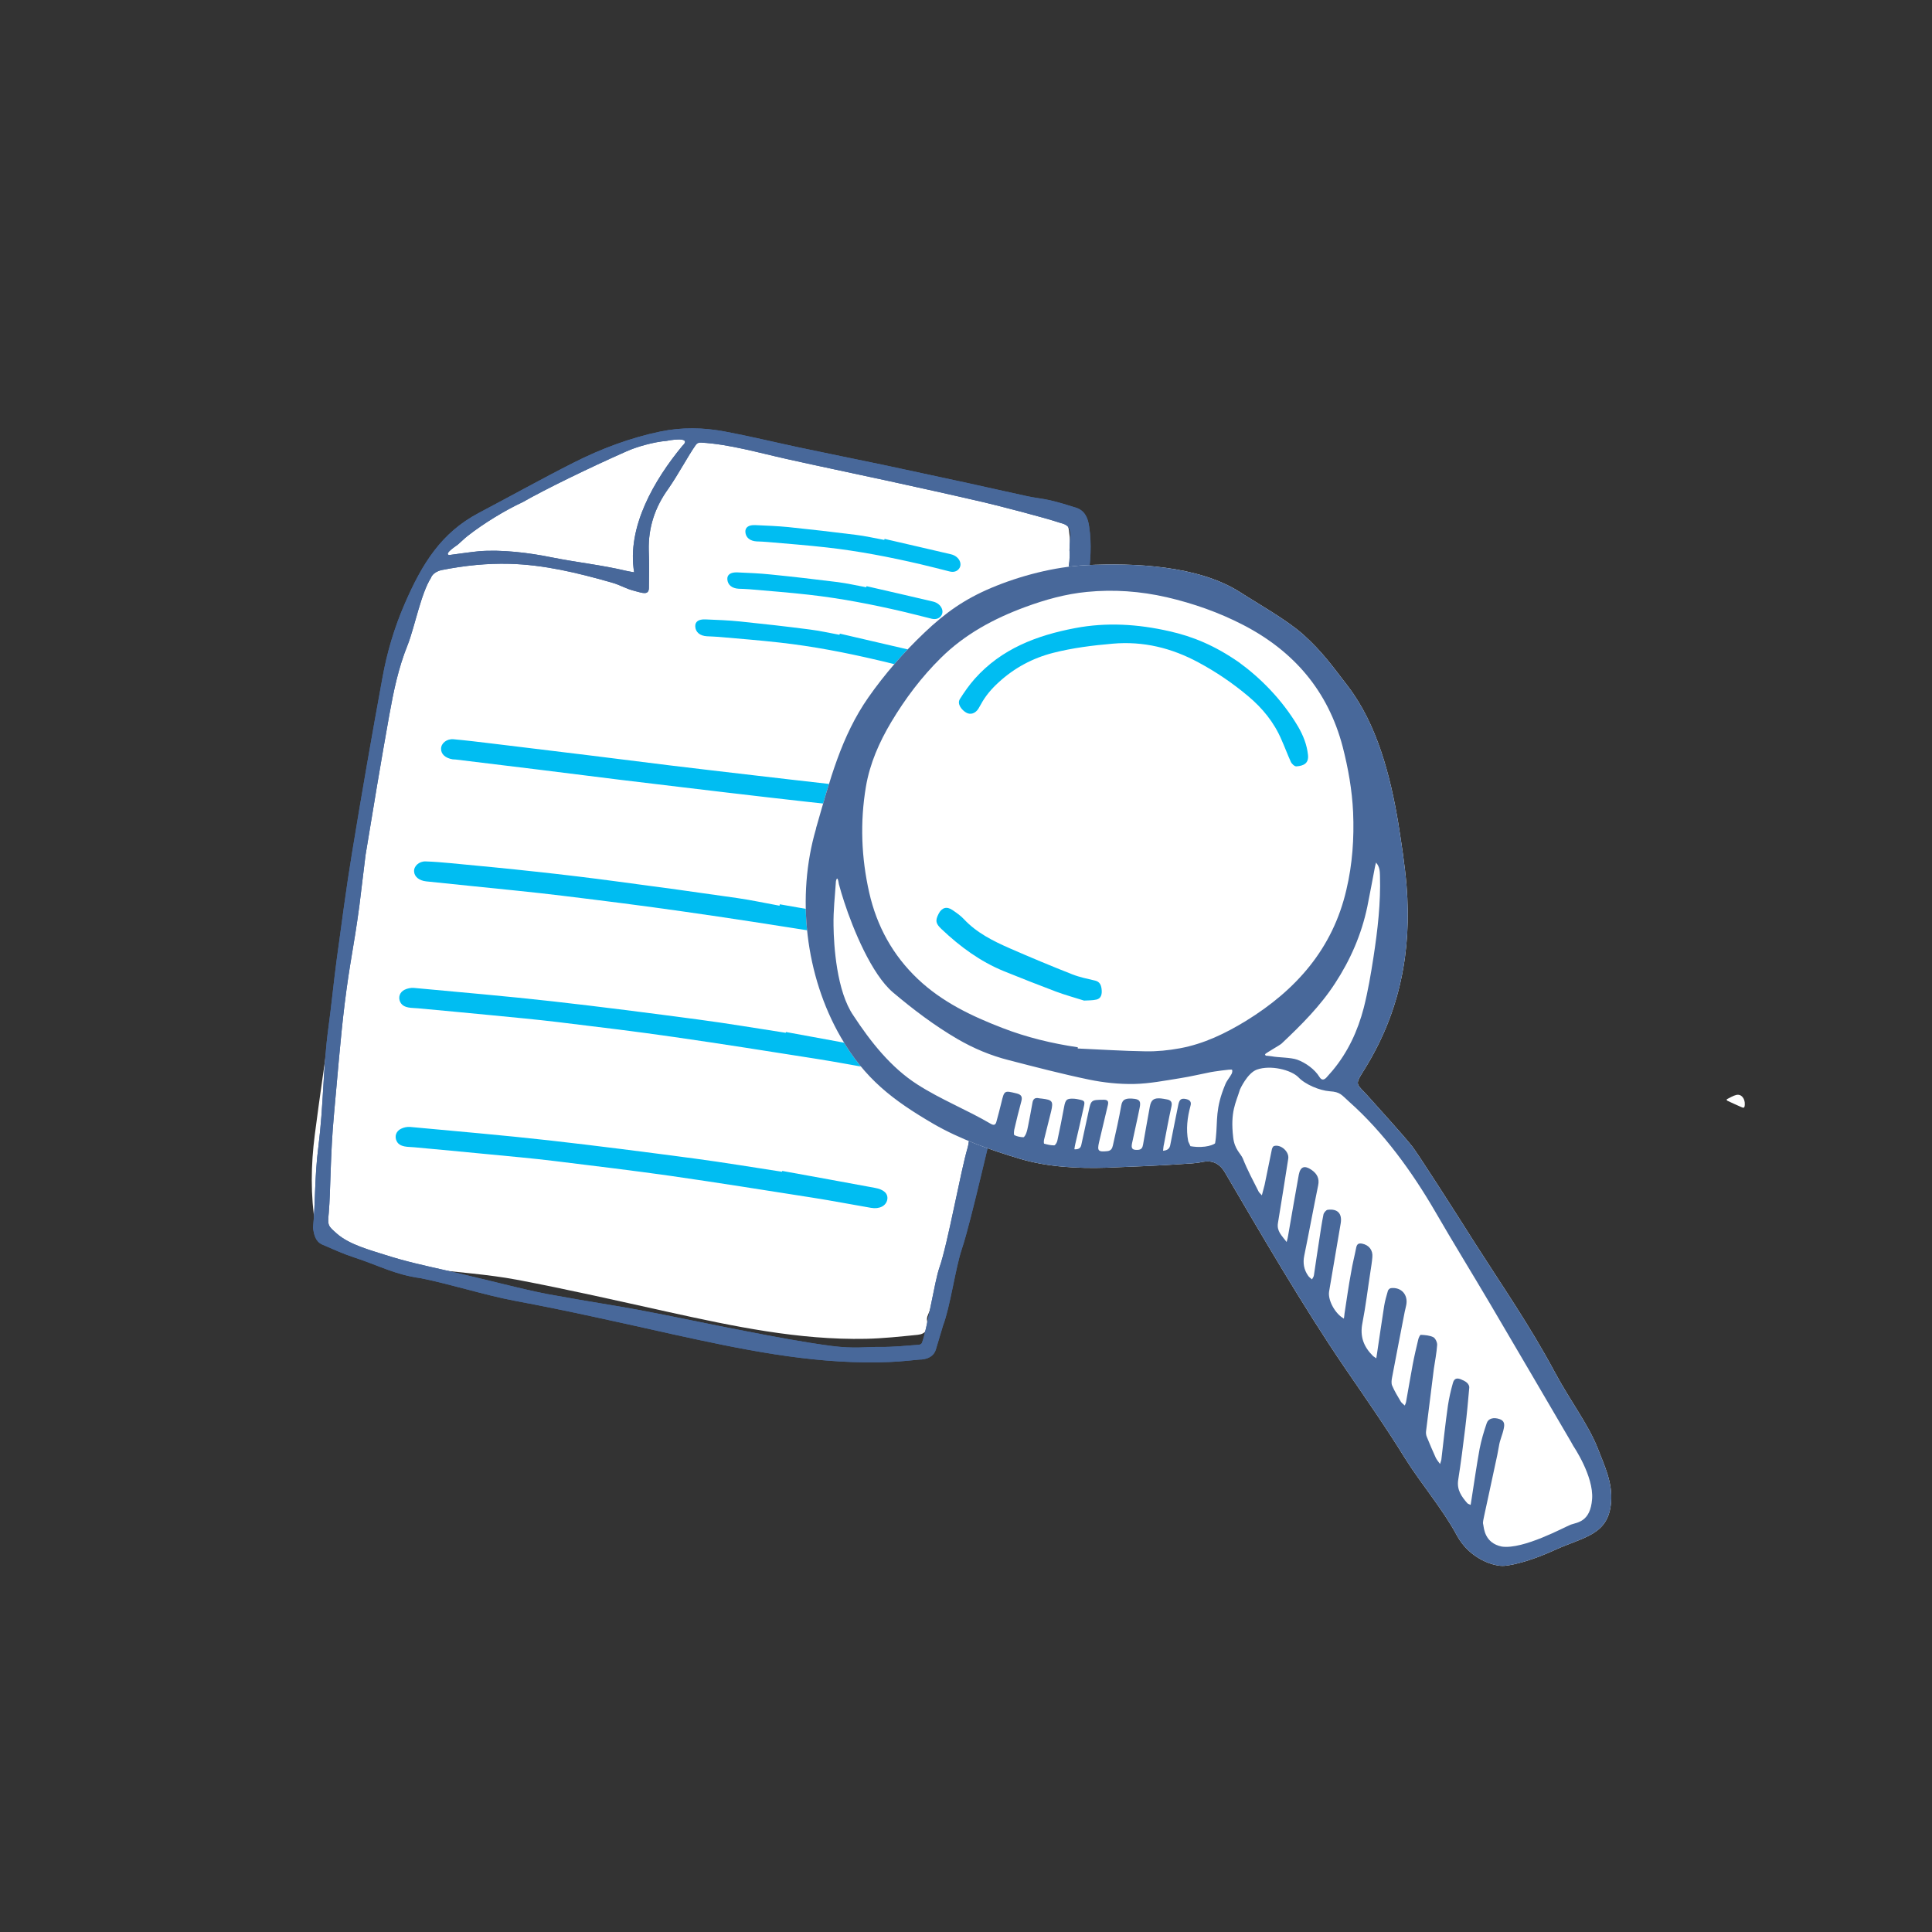 <?xml version="1.0" encoding="utf-8"?>
<!-- Generator: Adobe Illustrator 16.0.0, SVG Export Plug-In . SVG Version: 6.00 Build 0)  -->
<!DOCTYPE svg PUBLIC "-//W3C//DTD SVG 1.1//EN" "http://www.w3.org/Graphics/SVG/1.1/DTD/svg11.dtd">
<svg version="1.1" id="Layer_1" xmlns="http://www.w3.org/2000/svg" xmlns:xlink="http://www.w3.org/1999/xlink" x="0px" y="0px"
	 width="30px" height="30px" viewBox="0 0 30 30" enable-background="new 0 0 30 30" xml:space="preserve">
<rect x="0" y="0" width="30" height="30" fill="#333333" stroke="none"/>
<path fill-rule="evenodd" clip-rule="evenodd" fill="#FFFFFF" d="M26.812,17.07c0.049-0.023,0.096-0.055,0.146-0.067
	c0.078-0.021,0.139,0.051,0.135,0.146c-0.002,0.056-0.014,0.062-0.062,0.038c-0.072-0.032-0.145-0.064-0.215-0.098
	C26.814,17.084,26.814,17.076,26.812,17.07z"/>
<g>
	<path fill="#FFFFFF" d="M13.537,7.314c0.447,0.096,0.834,0.178,1.219,0.262c0.309,0.067,0.615,0.139,0.924,0.205
		c0.111,0.024,0.225,0.034,0.334,0.06c0.131,0.031,0.26,0.07,0.387,0.111c0.13,0.042,0.178,0.15,0.197,0.282
		c0.041,0.271,0.02,0.543-0.023,0.812c-0.039,0.263-0.087,0.525-0.143,0.786c-0.106,0.502-0.152,1.012-0.205,1.521
		c-0.037,0.365-0.074,0.729-0.112,1.093c-0.04,0.374-0.075,0.747-0.12,1.12c-0.049,0.409-0.096,0.818-0.16,1.224
		c-0.105,0.667-0.211,1.334-0.344,1.997c-0.105,0.528-0.24,1.051-0.381,1.57c-0.116,0.429-0.254,0.85-0.396,1.271
		c-0.093,0.276-0.209,0.545-0.315,0.817c-0.005,0.02-0.007,0.043-0.003,0.062c0.02,0.135-0.021,0.207-0.146,0.22
		c-0.268,0.027-0.535,0.056-0.803,0.062c-1.045,0.021-2.056-0.194-3.066-0.416c-0.785-0.173-1.57-0.353-2.359-0.502
		c-0.453-0.085-0.918-0.112-1.375-0.172c-0.385-0.051-0.766-0.111-1.133-0.232c-0.165-0.052-0.322-0.125-0.481-0.194
		c-0.101-0.045-0.12-0.147-0.136-0.247C4.82,18.56,4.828,18.089,4.888,17.62c0.079-0.616,0.173-1.231,0.257-1.847
		c0.046-0.339,0.078-0.68,0.125-1.018c0.074-0.539,0.143-1.078,0.231-1.614c0.144-0.874,0.297-1.747,0.454-2.617
		c0.07-0.386,0.182-0.762,0.338-1.121c0.258-0.596,0.65-1.061,1.215-1.361c0.471-0.25,0.934-0.513,1.408-0.756
		c0.414-0.212,0.847-0.375,1.301-0.47c0.317-0.067,0.635-0.062,0.947-0.003c0.371,0.069,0.738,0.159,1.107,0.237
		C12.714,7.144,13.156,7.234,13.537,7.314z"/>
	<g>
		<g>
			<path fill-rule="evenodd" clip-rule="evenodd" fill="#48689A" d="M14.532,20.955c-0.05,0.166-0.251,0.156-0.251,0.156
				c-0.278,0.027-0.355,0.037-0.635,0.043c-1.088,0.019-2.144-0.204-3.197-0.435c-0.819-0.182-1.635-0.368-2.459-0.521
				c-0.474-0.09-0.959-0.249-1.454-0.35c-0.399-0.053-0.649-0.196-1.032-0.321c-0.17-0.055-0.336-0.131-0.501-0.202
				c-0.105-0.047-0.126-0.152-0.143-0.255c0.04-0.389,0.022-0.789,0.085-1.273c0.08-0.638,0.069-1.205,0.155-1.842
				c0.048-0.351,0.081-0.703,0.128-1.053c0.077-0.557,0.148-1.114,0.24-1.668c0.148-0.904,0.305-1.806,0.47-2.706
				c0.071-0.398,0.187-0.787,0.349-1.158C6.555,8.753,6.85,8.273,7.436,7.964c0.49-0.258,0.975-0.529,1.469-0.779
				C9.336,6.967,9.787,6.798,10.258,6.7c0.33-0.068,0.662-0.062,0.989-0.001c0.386,0.072,0.769,0.165,1.153,0.247
				c0.462,0.097,0.924,0.192,1.322,0.274c0.465,0.1,0.868,0.186,1.27,0.273c0.322,0.07,0.643,0.144,0.964,0.213
				c0.115,0.025,0.233,0.036,0.348,0.062c0.136,0.032,0.271,0.073,0.403,0.115c0.135,0.043,0.186,0.155,0.205,0.292
				c0.043,0.28,0.021,0.562-0.021,0.84c-0.041,0.272-0.09,0.543-0.148,0.813c-0.109,0.518-0.157,1.046-0.211,1.572
				c-0.039,0.377-0.076,0.754-0.115,1.131c-0.041,0.386-0.078,0.772-0.123,1.158c-0.051,0.422-0.098,0.844-0.165,1.265
				c-0.11,0.689-0.219,1.379-0.356,2.064c-0.108,0.546-0.101-0.5-0.247,0.037c-0.121,0.443-0.444,1.906-0.591,2.341
				c-0.097,0.286-0.182,0.903-0.291,1.185C14.643,20.581,14.574,20.816,14.532,20.955z M5.58,14.067
				c-0.092,0.683-0.143,0.835-0.228,1.519c-0.067,0.547-0.114,1.158-0.165,1.707c-0.06,0.639-0.052,1.2-0.082,1.539
				c-0.019,0.202-0.014,0.2,0.127,0.325c0.193,0.17,0.515,0.254,0.752,0.33c0.32,0.102,0.576,0.157,0.903,0.231
				c0.846,0.193,1.349,0.337,1.775,0.405c0.419,0.078,0.909,0.152,1.249,0.216c0.564,0.105,1.104,0.224,1.668,0.331
				c0.426,0.083,0.902,0.173,1.334,0.23c0.362,0.046,0.518,0.013,0.763,0.015c0.183,0.003,0.414-0.02,0.598-0.034
				c0.015-0.002,0.038-0.015,0.042-0.029c0.076-0.19,0.201-0.973,0.27-1.165c0.131-0.37,0.328-1.489,0.439-1.864
				c0.141-0.48-0.273-2.418-0.157-2.906c0.262-1.097,0.022-1.304,0.16-2.422c0.05-0.403,0.903,0.956,0.948,0.552
				c0.192-1.738,0.229-2.191,0.091-0.861c0.036-0.354,0.071-0.708,0.106-1.062c0.033-0.312,0.065-0.625,0.098-0.938
				c0.041-0.386,0.375-1.25,0.336-1.639c-0.002-0.229,0.08-0.377-0.141-0.427c-0.244-0.083-0.969-0.269-1.186-0.32
				c-0.508-0.118-1-0.226-1.508-0.337c-0.52-0.113-1.043-0.221-1.561-0.337c-0.418-0.093-0.889-0.229-1.318-0.253
				c-0.039-0.003-0.067,0.004-0.091,0.039c-0.116,0.163-0.267,0.451-0.425,0.678c-0.206,0.285-0.312,0.6-0.303,0.957
				c0.008,0.192,0.005,0.387,0.002,0.58c0,0.12-0.099,0.081-0.211,0.052c-0.166-0.042-0.215-0.091-0.38-0.137
				C8.971,8.896,8.451,8.769,7.91,8.755C7.562,8.746,7.219,8.781,6.857,8.852C6.715,8.885,6.692,8.973,6.692,8.973
				c-0.154,0.239-0.256,0.772-0.361,1.039c-0.146,0.362-0.218,0.714-0.287,1.096c-0.127,0.71-0.252,1.459-0.368,2.17 M9.847,8.887
				C9.73,8.185,10.161,7.45,10.594,6.926c0.174-0.163-0.236-0.083-0.244-0.08C10.152,6.862,9.883,6.938,9.725,7.01
				C9.15,7.264,8.451,7.605,8.119,7.796C7.842,7.924,7.506,8.13,7.26,8.323C7.219,8.354,7.152,8.42,7.114,8.452
				c0.003,0.005-0.228,0.143-0.142,0.167c0.09-0.012,0.371-0.051,0.461-0.059c0.35-0.03,0.789,0.024,1.129,0.094
				C8.961,8.734,9.34,8.772,9.733,8.866C9.763,8.873,9.793,8.877,9.847,8.887z"/>
			<path fill-rule="evenodd" clip-rule="evenodd" fill="#48689A" d="M14.532,20.955c-0.05,0.166-0.251,0.156-0.251,0.156
				c-0.278,0.027-0.355,0.037-0.635,0.043c-1.088,0.019-2.144-0.204-3.197-0.435c-0.819-0.182-1.635-0.368-2.459-0.521
				c-0.474-0.09-0.959-0.249-1.454-0.35c-0.399-0.053-0.649-0.196-1.032-0.321c-0.17-0.055-0.336-0.131-0.501-0.202
				c-0.105-0.047-0.126-0.152-0.143-0.255c0.04-0.389,0.022-0.789,0.085-1.273c0.08-0.638,0.069-1.205,0.155-1.842
				c0.048-0.351,0.081-0.703,0.128-1.053c0.077-0.557,0.148-1.114,0.24-1.668c0.148-0.904,0.305-1.806,0.47-2.706
				c0.071-0.398,0.187-0.787,0.349-1.158C6.555,8.753,6.85,8.273,7.436,7.964c0.49-0.258,0.975-0.529,1.469-0.779
				C9.336,6.967,9.787,6.798,10.258,6.7c0.33-0.068,0.662-0.062,0.989-0.001c0.386,0.072,0.769,0.165,1.153,0.247
				c0.462,0.097,0.924,0.192,1.322,0.274c0.465,0.1,0.868,0.186,1.27,0.273c0.322,0.07,0.643,0.144,0.964,0.213
				c0.115,0.025,0.233,0.036,0.348,0.062c0.136,0.032,0.271,0.073,0.403,0.115c0.135,0.043,0.186,0.155,0.205,0.292
				c0.043,0.28,0.021,0.562-0.021,0.84c-0.041,0.272-0.09,0.543-0.148,0.813c-0.109,0.518-0.157,1.046-0.211,1.572
				c-0.039,0.377-0.076,0.754-0.115,1.131c-0.041,0.386-0.078,0.772-0.123,1.158c-0.051,0.422-0.098,0.844-0.165,1.265
				c-0.11,0.689-0.219,1.379-0.356,2.064c-0.108,0.546-0.101-0.5-0.247,0.037c-0.121,0.443-0.444,1.906-0.591,2.341
				c-0.097,0.286-0.182,0.903-0.291,1.185C14.643,20.581,14.574,20.816,14.532,20.955z M5.58,14.067
				c-0.092,0.683-0.143,0.835-0.228,1.519c-0.067,0.547-0.114,1.158-0.165,1.707c-0.06,0.639-0.052,1.2-0.082,1.539
				c-0.019,0.202-0.014,0.2,0.127,0.325c0.193,0.17,0.515,0.254,0.752,0.33c0.32,0.102,0.576,0.157,0.903,0.231
				c0.846,0.193,1.349,0.337,1.775,0.405c0.419,0.078,0.909,0.152,1.249,0.216c0.564,0.105,1.104,0.224,1.668,0.331
				c0.426,0.083,0.902,0.173,1.334,0.23c0.362,0.046,0.518,0.013,0.763,0.015c0.183,0.003,0.414-0.02,0.598-0.034
				c0.015-0.002,0.038-0.015,0.042-0.029c0.076-0.19,0.201-0.973,0.27-1.165c0.131-0.37,0.328-1.489,0.439-1.864
				c0.141-0.48-0.273-2.418-0.157-2.906c0.262-1.097,0.022-1.304,0.16-2.422c0.05-0.403,0.903,0.956,0.948,0.552
				c0.192-1.738,0.229-2.191,0.091-0.861c0.036-0.354,0.071-0.708,0.106-1.062c0.033-0.312,0.065-0.625,0.098-0.938
				c0.041-0.386,0.375-1.25,0.336-1.639c-0.002-0.229,0.08-0.377-0.141-0.427c-0.244-0.083-0.969-0.269-1.186-0.32
				c-0.508-0.118-1-0.226-1.508-0.337c-0.52-0.113-1.043-0.221-1.561-0.337c-0.418-0.093-0.889-0.229-1.318-0.253
				c-0.039-0.003-0.067,0.004-0.091,0.039c-0.116,0.163-0.267,0.451-0.425,0.678c-0.206,0.285-0.312,0.6-0.303,0.957
				c0.008,0.192,0.005,0.387,0.002,0.58c0,0.12-0.099,0.081-0.211,0.052c-0.166-0.042-0.215-0.091-0.38-0.137
				C8.971,8.896,8.451,8.769,7.91,8.755C7.562,8.746,7.219,8.781,6.857,8.852C6.715,8.885,6.692,8.973,6.692,8.973
				c-0.154,0.239-0.256,0.772-0.361,1.039c-0.146,0.362-0.218,0.714-0.287,1.096c-0.127,0.71-0.252,1.459-0.368,2.17 M9.847,8.887
				C9.73,8.185,10.161,7.45,10.594,6.926c0.174-0.163-0.236-0.083-0.244-0.08C10.152,6.862,9.883,6.938,9.725,7.01
				C9.15,7.264,8.451,7.605,8.119,7.796C7.842,7.924,7.506,8.13,7.26,8.323C7.219,8.354,7.152,8.42,7.114,8.452
				c0.003,0.005-0.228,0.143-0.142,0.167c0.09-0.012,0.371-0.051,0.461-0.059c0.35-0.03,0.789,0.024,1.129,0.094
				C8.961,8.734,9.34,8.772,9.733,8.866C9.763,8.873,9.793,8.877,9.847,8.887z"/>
		</g>
		<path fill-rule="evenodd" clip-rule="evenodd" fill="#00BDF2" d="M12.109,14.042c0.637,0.112,1.275,0.224,1.913,0.335
			c0.085,0.015,0.155,0.045,0.181,0.115c0.023,0.065,0.012,0.126-0.049,0.172c-0.057,0.043-0.129,0.035-0.201,0.022
			c-0.395-0.068-0.788-0.142-1.183-0.204c-0.718-0.113-1.438-0.226-2.158-0.328c-0.622-0.089-1.247-0.168-1.872-0.244
			c-0.473-0.058-0.948-0.103-1.422-0.152c-0.234-0.025-0.466-0.047-0.699-0.072c-0.111-0.012-0.184-0.072-0.189-0.152
			c-0.007-0.083,0.076-0.161,0.178-0.158c0.129,0.004,0.258,0.015,0.387,0.027c0.444,0.042,0.889,0.084,1.332,0.133
			c0.418,0.045,0.834,0.095,1.25,0.151c0.623,0.082,1.248,0.168,1.871,0.258c0.221,0.032,0.438,0.079,0.657,0.119
			C12.105,14.057,12.106,14.049,12.109,14.042z"/>
		<path fill-rule="evenodd" clip-rule="evenodd" fill="#00BDF2" d="M12.204,16.025c0.479,0.088,0.96,0.176,1.438,0.264
			c0.141,0.025,0.207,0.088,0.193,0.18c-0.016,0.098-0.118,0.152-0.254,0.13c-0.3-0.052-0.6-0.11-0.9-0.157
			c-0.736-0.116-1.473-0.233-2.211-0.339c-0.6-0.087-1.203-0.159-1.805-0.232c-0.342-0.041-0.686-0.073-1.027-0.106
			c-0.382-0.038-0.764-0.072-1.146-0.108c-0.025-0.002-0.05-0.004-0.075-0.005c-0.114-0.005-0.172-0.032-0.203-0.094
			c-0.033-0.071-0.009-0.152,0.07-0.19c0.039-0.019,0.095-0.032,0.141-0.028c0.718,0.067,1.436,0.128,2.15,0.208
			c0.758,0.085,1.514,0.183,2.268,0.283c0.455,0.06,0.906,0.137,1.357,0.206C12.203,16.033,12.204,16.029,12.204,16.025z"/>
		<path fill-rule="evenodd" clip-rule="evenodd" fill="#00BDF2" d="M12.146,18.182c0.48,0.086,0.96,0.175,1.439,0.263
			c0.141,0.025,0.207,0.09,0.193,0.18c-0.017,0.098-0.119,0.154-0.254,0.13c-0.301-0.051-0.601-0.11-0.902-0.157
			c-0.735-0.115-1.471-0.233-2.209-0.339c-0.6-0.085-1.203-0.157-1.805-0.231c-0.342-0.042-0.686-0.072-1.027-0.105
			c-0.383-0.038-0.765-0.072-1.146-0.108c-0.025-0.002-0.051-0.004-0.075-0.005c-0.114-0.005-0.173-0.032-0.202-0.093
			c-0.033-0.071-0.01-0.152,0.07-0.19c0.039-0.02,0.093-0.032,0.141-0.028c0.718,0.067,1.435,0.128,2.152,0.208
			c0.755,0.085,1.512,0.183,2.266,0.283c0.454,0.061,0.906,0.136,1.357,0.205C12.146,18.188,12.146,18.186,12.146,18.182z"/>
		<path fill-rule="evenodd" clip-rule="evenodd" fill="#00BDF2" d="M7.029,11.791c-0.115-0.019-0.184-0.083-0.18-0.168
			c0.002-0.083,0.09-0.154,0.194-0.144c0.206,0.019,0.411,0.044,0.618,0.069c0.489,0.059,0.98,0.119,1.472,0.179
			c0.425,0.053,0.851,0.107,1.277,0.159s0.853,0.101,1.28,0.151c0.389,0.045,0.777,0.091,1.166,0.134
			c0.354,0.038,0.705,0.072,1.057,0.109c0.089,0.009,0.18,0.017,0.269,0.028c0.094,0.012,0.144,0.055,0.15,0.128
			c0.008,0.082-0.081,0.197-0.228,0.181c-0.353-0.04-0.705-0.072-1.059-0.11c-0.371-0.04-0.743-0.083-1.114-0.125
			c-0.439-0.05-0.877-0.103-1.315-0.155c-0.326-0.039-0.65-0.077-0.976-0.117c-0.441-0.054-0.881-0.11-1.323-0.165
			c-0.412-0.051-0.828-0.101-1.24-0.151C7.061,11.793,7.043,11.792,7.029,11.791z"/>
		<path fill-rule="evenodd" clip-rule="evenodd" fill="#00BDF2" d="M13.041,9.839c0.357,0.083,0.715,0.165,1.072,0.249
			c0.136,0.033,0.199,0.173,0.112,0.25c-0.034,0.031-0.081,0.04-0.138,0.026c-0.155-0.039-0.309-0.08-0.465-0.115
			c-0.498-0.117-1.002-0.214-1.512-0.271c-0.318-0.036-0.638-0.061-0.957-0.089c-0.057-0.005-0.115-0.005-0.174-0.009
			c-0.109-0.006-0.178-0.062-0.183-0.151c-0.005-0.074,0.05-0.116,0.159-0.111c0.179,0.007,0.357,0.014,0.535,0.032
			c0.361,0.037,0.723,0.078,1.086,0.125c0.152,0.019,0.306,0.054,0.459,0.082C13.039,9.85,13.039,9.844,13.041,9.839z"/>
		<path fill-rule="evenodd" clip-rule="evenodd" fill="#00BDF2" d="M13.455,9.102c0.346,0.079,0.689,0.158,1.033,0.239
			c0.132,0.031,0.191,0.166,0.109,0.24c-0.033,0.03-0.078,0.039-0.133,0.026c-0.148-0.037-0.299-0.076-0.447-0.111
			c-0.481-0.112-0.966-0.206-1.457-0.261c-0.307-0.035-0.615-0.058-0.922-0.085c-0.057-0.005-0.111-0.006-0.167-0.008
			c-0.106-0.006-0.171-0.06-0.177-0.146c-0.005-0.071,0.049-0.112,0.155-0.108c0.17,0.008,0.343,0.014,0.513,0.032
			c0.349,0.035,0.697,0.075,1.047,0.119c0.147,0.019,0.295,0.053,0.442,0.08C13.453,9.111,13.455,9.106,13.455,9.102z"/>
		<path fill-rule="evenodd" clip-rule="evenodd" fill="#00BDF2" d="M13.736,8.368c0.343,0.08,0.688,0.158,1.031,0.239
			c0.133,0.031,0.192,0.166,0.109,0.241c-0.033,0.03-0.078,0.039-0.133,0.025c-0.148-0.037-0.297-0.076-0.447-0.111
			c-0.48-0.112-0.967-0.206-1.456-0.261c-0.307-0.035-0.615-0.058-0.923-0.085C11.863,8.41,11.807,8.41,11.75,8.407
			c-0.105-0.006-0.17-0.06-0.176-0.146c-0.004-0.071,0.049-0.112,0.154-0.107c0.172,0.008,0.344,0.014,0.516,0.031
			c0.348,0.036,0.696,0.076,1.045,0.12c0.148,0.018,0.295,0.052,0.442,0.079C13.733,8.378,13.733,8.373,13.736,8.368z"/>
	</g>
</g>
<path fill="#FFFFFF" d="M12.682,12.824c0.203-0.703,0.379-1.39,0.803-1.996c0.254-0.363,0.547-0.698,0.868-1.003
	c0.329-0.313,0.622-0.519,1.036-0.695c0.447-0.189,0.988-0.33,1.475-0.354c0.743-0.038,1.744,0.005,2.391,0.419
	c0.291,0.187,0.73,0.432,0.988,0.664c0.291,0.263,0.447,0.484,0.686,0.795c0.455,0.594,0.662,1.399,0.783,2.124
	c0.051,0.325,0.102,0.648,0.129,0.975c0.082,1.02-0.102,1.974-0.664,2.869c-0.154,0.245-0.111,0.196,0.088,0.424
	c0.178,0.201,0.496,0.546,0.664,0.756c0.084,0.105,0.645,0.981,0.984,1.517c0.426,0.667,0.844,1.269,1.219,1.968
	c0.268,0.498,0.525,0.819,0.678,1.203c0.109,0.281,0.232,0.534,0.207,0.837c-0.041,0.51-0.418,0.534-0.869,0.739
	c-0.336,0.155-0.627,0.234-0.787,0.248c-0.15,0.015-0.541-0.1-0.742-0.478c-0.213-0.398-0.559-0.804-0.799-1.188
	c-0.287-0.467-0.627-0.955-0.939-1.411c-0.641-0.938-1.33-2.127-1.863-3.036c-0.141-0.236-0.342-0.155-0.406-0.147
	c-0.254,0.03,0,0-0.256,0.021c-0.264,0.021-0.908,0.047-1.172,0.057c-0.446,0.014-0.916-0.01-1.349-0.139
	c-0.452-0.134-0.935-0.307-1.339-0.541c-0.631-0.368-1.068-0.7-1.439-1.345c-0.554-0.958-0.693-2.189-0.387-3.235
	C12.672,12.854,12.677,12.839,12.682,12.824z"/>
<path fill-rule="evenodd" clip-rule="evenodd" fill="#48689A" d="M12.682,12.824c0.203-0.703,0.379-1.39,0.803-1.996
	c0.254-0.363,0.547-0.698,0.868-1.003c0.329-0.313,0.622-0.519,1.036-0.695c0.447-0.189,0.988-0.33,1.475-0.354
	c0.743-0.038,1.744,0.005,2.391,0.419c0.291,0.187,0.73,0.432,0.988,0.664c0.291,0.263,0.447,0.484,0.686,0.795
	c0.455,0.594,0.662,1.399,0.783,2.124c0.051,0.325,0.102,0.648,0.129,0.975c0.082,1.02-0.102,1.974-0.664,2.869
	c-0.154,0.245-0.111,0.196,0.088,0.424c0.178,0.201,0.496,0.546,0.664,0.756c0.084,0.105,0.645,0.981,0.984,1.517
	c0.426,0.667,0.844,1.269,1.219,1.968c0.268,0.498,0.525,0.819,0.678,1.203c0.109,0.281,0.232,0.534,0.207,0.837
	c-0.041,0.51-0.418,0.534-0.869,0.739c-0.336,0.155-0.627,0.234-0.787,0.248c-0.15,0.015-0.541-0.1-0.742-0.478
	c-0.213-0.398-0.559-0.804-0.799-1.188c-0.287-0.467-0.627-0.955-0.939-1.411c-0.641-0.938-1.33-2.127-1.863-3.036
	c-0.141-0.236-0.342-0.155-0.406-0.147c-0.254,0.03,0,0-0.256,0.021c-0.264,0.021-0.908,0.047-1.172,0.057
	c-0.446,0.014-0.916-0.01-1.349-0.139c-0.452-0.134-0.935-0.307-1.339-0.541c-0.631-0.368-1.068-0.7-1.439-1.345
	c-0.554-0.958-0.693-2.189-0.387-3.235C12.672,12.854,12.677,12.839,12.682,12.824z M16.736,16.262c0,0.006,0,0.012-0.001,0.019
	c0.352,0.015,0.703,0.039,1.056,0.044c0.176,0.003,0.355-0.015,0.529-0.047c0.371-0.068,0.705-0.229,1.023-0.423
	c0.781-0.48,1.352-1.122,1.564-2.041c0.094-0.397,0.121-0.797,0.104-1.202c-0.016-0.344-0.076-0.682-0.162-1.017
	c-0.227-0.866-0.758-1.484-1.545-1.891c-0.377-0.195-0.773-0.334-1.186-0.43c-0.411-0.094-0.824-0.124-1.24-0.083
	c-0.33,0.032-0.646,0.12-0.956,0.234c-0.489,0.18-0.941,0.423-1.314,0.793c-0.3,0.296-0.552,0.631-0.769,0.994
	c-0.186,0.312-0.332,0.643-0.393,1.003c-0.093,0.551-0.072,1.101,0.051,1.645c0.118,0.521,0.365,0.972,0.754,1.341
	c0.377,0.358,0.836,0.577,1.314,0.761C15.944,16.109,16.336,16.203,16.736,16.262z M19.516,16.609
	c-0.15,0.055-0.262,0.309-0.262,0.309c-0.064,0.211-0.152,0.342-0.105,0.744c0.021,0.187,0.117,0.249,0.15,0.328
	c0.07,0.177,0.16,0.345,0.246,0.515c0.008,0.015,0.023,0.027,0.049,0.056c0.018-0.066,0.031-0.113,0.043-0.163
	c0.037-0.184,0.074-0.368,0.113-0.553c0.004-0.018,0.018-0.045,0.031-0.049c0.107-0.033,0.24,0.087,0.223,0.195
	c-0.053,0.334-0.104,0.667-0.16,1c-0.021,0.126,0.059,0.195,0.135,0.295c0.012-0.047,0.02-0.072,0.023-0.1
	c0.055-0.318,0.109-0.633,0.166-0.947c0.025-0.126,0.09-0.146,0.195-0.075c0.086,0.059,0.129,0.133,0.105,0.244
	c-0.074,0.361-0.141,0.726-0.215,1.087c-0.025,0.117-0.006,0.222,0.062,0.318c0.016,0.021,0.037,0.036,0.057,0.053
	c0.012-0.021,0.029-0.043,0.031-0.067c0.027-0.18,0.053-0.362,0.082-0.544c0.02-0.133,0.039-0.266,0.066-0.398
	c0.006-0.027,0.041-0.068,0.064-0.071c0.158-0.021,0.229,0.061,0.203,0.212c-0.061,0.353-0.121,0.704-0.18,1.058
	c-0.021,0.135,0.096,0.347,0.23,0.419c0.004-0.028,0.008-0.054,0.01-0.08c0.033-0.212,0.062-0.426,0.102-0.638
	c0.021-0.132,0.055-0.259,0.08-0.388c0.012-0.054,0.039-0.067,0.09-0.058c0.107,0.021,0.17,0.101,0.16,0.209
	c-0.006,0.08-0.02,0.156-0.031,0.233c-0.041,0.264-0.072,0.528-0.123,0.789c-0.043,0.212,0.02,0.372,0.166,0.516
	c0.014,0.009,0.025,0.017,0.049,0.034c0.006-0.039,0.01-0.065,0.014-0.092c0.035-0.242,0.072-0.482,0.109-0.726
	c0.012-0.076,0.035-0.151,0.057-0.229c0.004-0.018,0.029-0.041,0.047-0.043c0.162-0.019,0.27,0.104,0.238,0.263
	c-0.006,0.034-0.016,0.068-0.023,0.101c-0.066,0.342-0.133,0.684-0.197,1.024c-0.008,0.041-0.014,0.092,0.002,0.127
	c0.037,0.087,0.086,0.166,0.133,0.246c0.012,0.021,0.037,0.037,0.062,0.062c0.012-0.027,0.018-0.042,0.02-0.054
	c0.035-0.195,0.068-0.391,0.104-0.585c0.025-0.132,0.055-0.258,0.086-0.388c0.006-0.027,0.029-0.073,0.039-0.071
	c0.066,0.003,0.139,0.009,0.195,0.037c0.031,0.017,0.061,0.079,0.059,0.119c-0.008,0.125-0.033,0.247-0.051,0.37
	c-0.041,0.324-0.082,0.647-0.121,0.969c-0.004,0.029,0,0.06,0.01,0.086c0.045,0.111,0.092,0.221,0.141,0.329
	c0.016,0.03,0.037,0.057,0.066,0.096c0.01-0.034,0.018-0.051,0.02-0.066c0.033-0.279,0.062-0.56,0.102-0.839
	c0.018-0.12,0.045-0.238,0.078-0.354c0.02-0.072,0.064-0.083,0.133-0.052c0.031,0.014,0.064,0.028,0.088,0.052
	c0.018,0.017,0.035,0.047,0.033,0.07c-0.018,0.208-0.037,0.415-0.062,0.621c-0.033,0.274-0.068,0.549-0.111,0.821
	c-0.021,0.15,0.053,0.252,0.141,0.354c0.008,0.011,0.027,0.015,0.053,0.028c0.006-0.036,0.01-0.062,0.014-0.088
	c0.041-0.261,0.078-0.522,0.125-0.781c0.027-0.137,0.066-0.271,0.111-0.401c0.025-0.075,0.109-0.094,0.201-0.062
	c0.072,0.026,0.078,0.076,0.064,0.143c-0.02,0.103-0.061,0.177-0.076,0.279l-0.025,0.134c-0.244,1.146-0.229,1.02-0.217,1.088
	c0.01,0.05,0.02,0.281,0.287,0.335c0.336,0.048,0.973-0.303,1.072-0.341c0.102-0.036,0.303-0.041,0.33-0.397
	s-0.291-0.823-0.291-0.823c-0.012-0.022-0.025-0.046-0.039-0.07c-0.418-0.713-0.834-1.427-1.254-2.139
	c-0.283-0.48-0.576-0.954-0.855-1.437c-0.359-0.617-0.801-1.227-1.332-1.699c-0.123-0.11-0.137-0.153-0.303-0.164
	c-0.158-0.012-0.381-0.105-0.488-0.219C20.047,16.613,19.73,16.533,19.516,16.609z M12.98,13.686
	c-0.016,0.252-0.041,0.438-0.037,0.69c0.004,0.304,0.047,1.015,0.309,1.394c0.268,0.409,0.584,0.808,0.992,1.069
	c0.369,0.237,0.768,0.392,1.145,0.614c0.048,0.026,0.07,0.01,0.082-0.031c0.027-0.1,0.054-0.199,0.078-0.299
	c0.046-0.193,0.045-0.191,0.238-0.144c0.068,0.017,0.092,0.048,0.073,0.119c-0.04,0.146-0.076,0.294-0.11,0.441
	c-0.006,0.029-0.01,0.082,0.002,0.088c0.043,0.021,0.092,0.03,0.138,0.032c0.014,0.001,0.034-0.035,0.043-0.057
	c0.014-0.036,0.023-0.075,0.03-0.113c0.023-0.121,0.048-0.24,0.068-0.361c0.01-0.066,0.041-0.088,0.104-0.074
	c0.015,0.003,0.029,0.003,0.044,0.005c0.16,0.02,0.179,0.039,0.144,0.193c-0.035,0.147-0.075,0.294-0.11,0.441
	c-0.006,0.022-0.006,0.065,0.001,0.066c0.05,0.014,0.104,0.027,0.156,0.026c0.016-0.001,0.043-0.045,0.048-0.071
	c0.038-0.175,0.073-0.35,0.105-0.524c0.021-0.116,0.041-0.136,0.159-0.129c0.021,0.001,0.044,0.006,0.064,0.01
	c0.098,0.02,0.104,0.026,0.082,0.121c-0.043,0.191-0.086,0.382-0.131,0.572c-0.006,0.025-0.01,0.051-0.014,0.082
	c0.062,0.003,0.097-0.014,0.108-0.07c0.036-0.17,0.075-0.34,0.111-0.51c0.04-0.187,0.04-0.187,0.233-0.189
	c0.062-0.001,0.083,0.021,0.068,0.082c-0.045,0.192-0.091,0.386-0.137,0.578c-0.031,0.135-0.012,0.152,0.127,0.138
	c0.062-0.006,0.078-0.045,0.088-0.089c0.047-0.208,0.094-0.416,0.131-0.625c0.017-0.092,0.072-0.115,0.207-0.098
	c0.079,0.012,0.098,0.042,0.077,0.141c-0.036,0.183-0.079,0.364-0.117,0.546c-0.019,0.087,0.005,0.11,0.092,0.105
	c0.056-0.004,0.07-0.036,0.078-0.08c0.035-0.197,0.069-0.395,0.106-0.593c0.02-0.104,0.061-0.134,0.168-0.126
	c0.029,0.002,0.062,0.01,0.094,0.015c0.062,0.01,0.088,0.041,0.074,0.106c-0.043,0.197-0.08,0.394-0.117,0.59
	c-0.008,0.032-0.01,0.064-0.014,0.102c0.07-0.006,0.104-0.034,0.113-0.096c0.041-0.208,0.082-0.417,0.125-0.625
	c0.018-0.079,0.047-0.097,0.119-0.082c0.059,0.014,0.088,0.042,0.068,0.109c-0.049,0.18-0.07,0.36-0.035,0.544
	c0.006,0.021,0.02,0.041,0.035,0.079c0.24,0.041,0.381-0.034,0.383-0.046c0.006-0.028,0.008-0.059,0.012-0.088
	c0.029-0.272-0.012-0.446,0.146-0.825c0.023-0.059,0.068-0.107,0.098-0.163c0.01-0.019,0.016-0.052,0.006-0.065
	c-0.01-0.013-0.305,0.032-0.324,0.036c-0.16,0.031-0.32,0.07-0.48,0.095c-0.238,0.038-0.479,0.085-0.717,0.09
	c-0.234,0.004-0.471-0.021-0.699-0.068c-0.418-0.087-0.833-0.195-1.246-0.302c-0.281-0.071-0.547-0.183-0.798-0.329
	c-0.356-0.208-0.685-0.457-1-0.723c-0.332-0.282-0.62-0.983-0.757-1.404c-0.031-0.091-0.057-0.184-0.083-0.277
	C13.002,13.564,12.98,13.686,12.98,13.686z M19.643,16.37c0.004,0.007,0.006,0.015,0.01,0.022c0.031,0.004,0.062,0.004,0.092,0.01
	c0.109,0.021,0.299,0.016,0.402,0.054c0.129,0.048,0.268,0.148,0.34,0.265c0.031,0.05,0.064,0.056,0.107,0.014
	c0.014-0.015,0.082-0.093,0.096-0.109c0.24-0.287,0.393-0.618,0.486-0.975c0.066-0.26,0.111-0.526,0.152-0.792
	c0.064-0.417,0.113-0.838,0.1-1.263c-0.002-0.064-0.002-0.134-0.061-0.202c-0.01,0.039-0.016,0.061-0.02,0.085
	c-0.039,0.199-0.074,0.399-0.115,0.598c-0.09,0.431-0.262,0.826-0.502,1.193c-0.23,0.354-0.525,0.647-0.83,0.935
	C19.873,16.23,19.668,16.344,19.643,16.37z"/>
<path fill-rule="evenodd" clip-rule="evenodd" fill="#00BDF2" d="M19.238,10.284c0.33,0.24,0.67,0.577,0.92,1.001
	c0.078,0.135,0.135,0.277,0.152,0.434c0.016,0.134-0.066,0.173-0.18,0.181c-0.027,0.003-0.072-0.039-0.086-0.07
	c-0.051-0.112-0.094-0.229-0.145-0.343c-0.115-0.27-0.295-0.491-0.52-0.679c-0.238-0.2-0.494-0.374-0.768-0.521
	c-0.416-0.225-0.857-0.334-1.334-0.292c-0.311,0.027-0.619,0.065-0.922,0.142c-0.321,0.082-0.604,0.234-0.848,0.458
	c-0.111,0.101-0.208,0.214-0.279,0.348c-0.011,0.021-0.024,0.043-0.037,0.064c-0.047,0.071-0.121,0.097-0.187,0.059
	c-0.067-0.038-0.149-0.133-0.098-0.213c0.069-0.109,0.144-0.216,0.229-0.312c0.416-0.468,0.965-0.675,1.56-0.788
	c0.489-0.093,0.976-0.062,1.46,0.048C18.523,9.883,18.863,10.024,19.238,10.284z"/>
<path fill-rule="evenodd" clip-rule="evenodd" fill="#00BDF2" d="M16.833,15.537c-0.153-0.048-0.297-0.088-0.437-0.14
	c-0.271-0.102-0.541-0.209-0.811-0.318c-0.366-0.15-0.678-0.38-0.964-0.651c-0.092-0.087-0.102-0.131-0.045-0.241
	c0.048-0.093,0.124-0.117,0.212-0.057c0.062,0.042,0.126,0.086,0.177,0.14c0.2,0.215,0.456,0.342,0.718,0.457
	c0.32,0.14,0.641,0.274,0.966,0.402c0.114,0.045,0.237,0.07,0.357,0.098c0.069,0.017,0.091,0.066,0.099,0.127
	c0.012,0.091-0.011,0.151-0.078,0.167C16.963,15.536,16.894,15.533,16.833,15.537z"/>
</svg>
